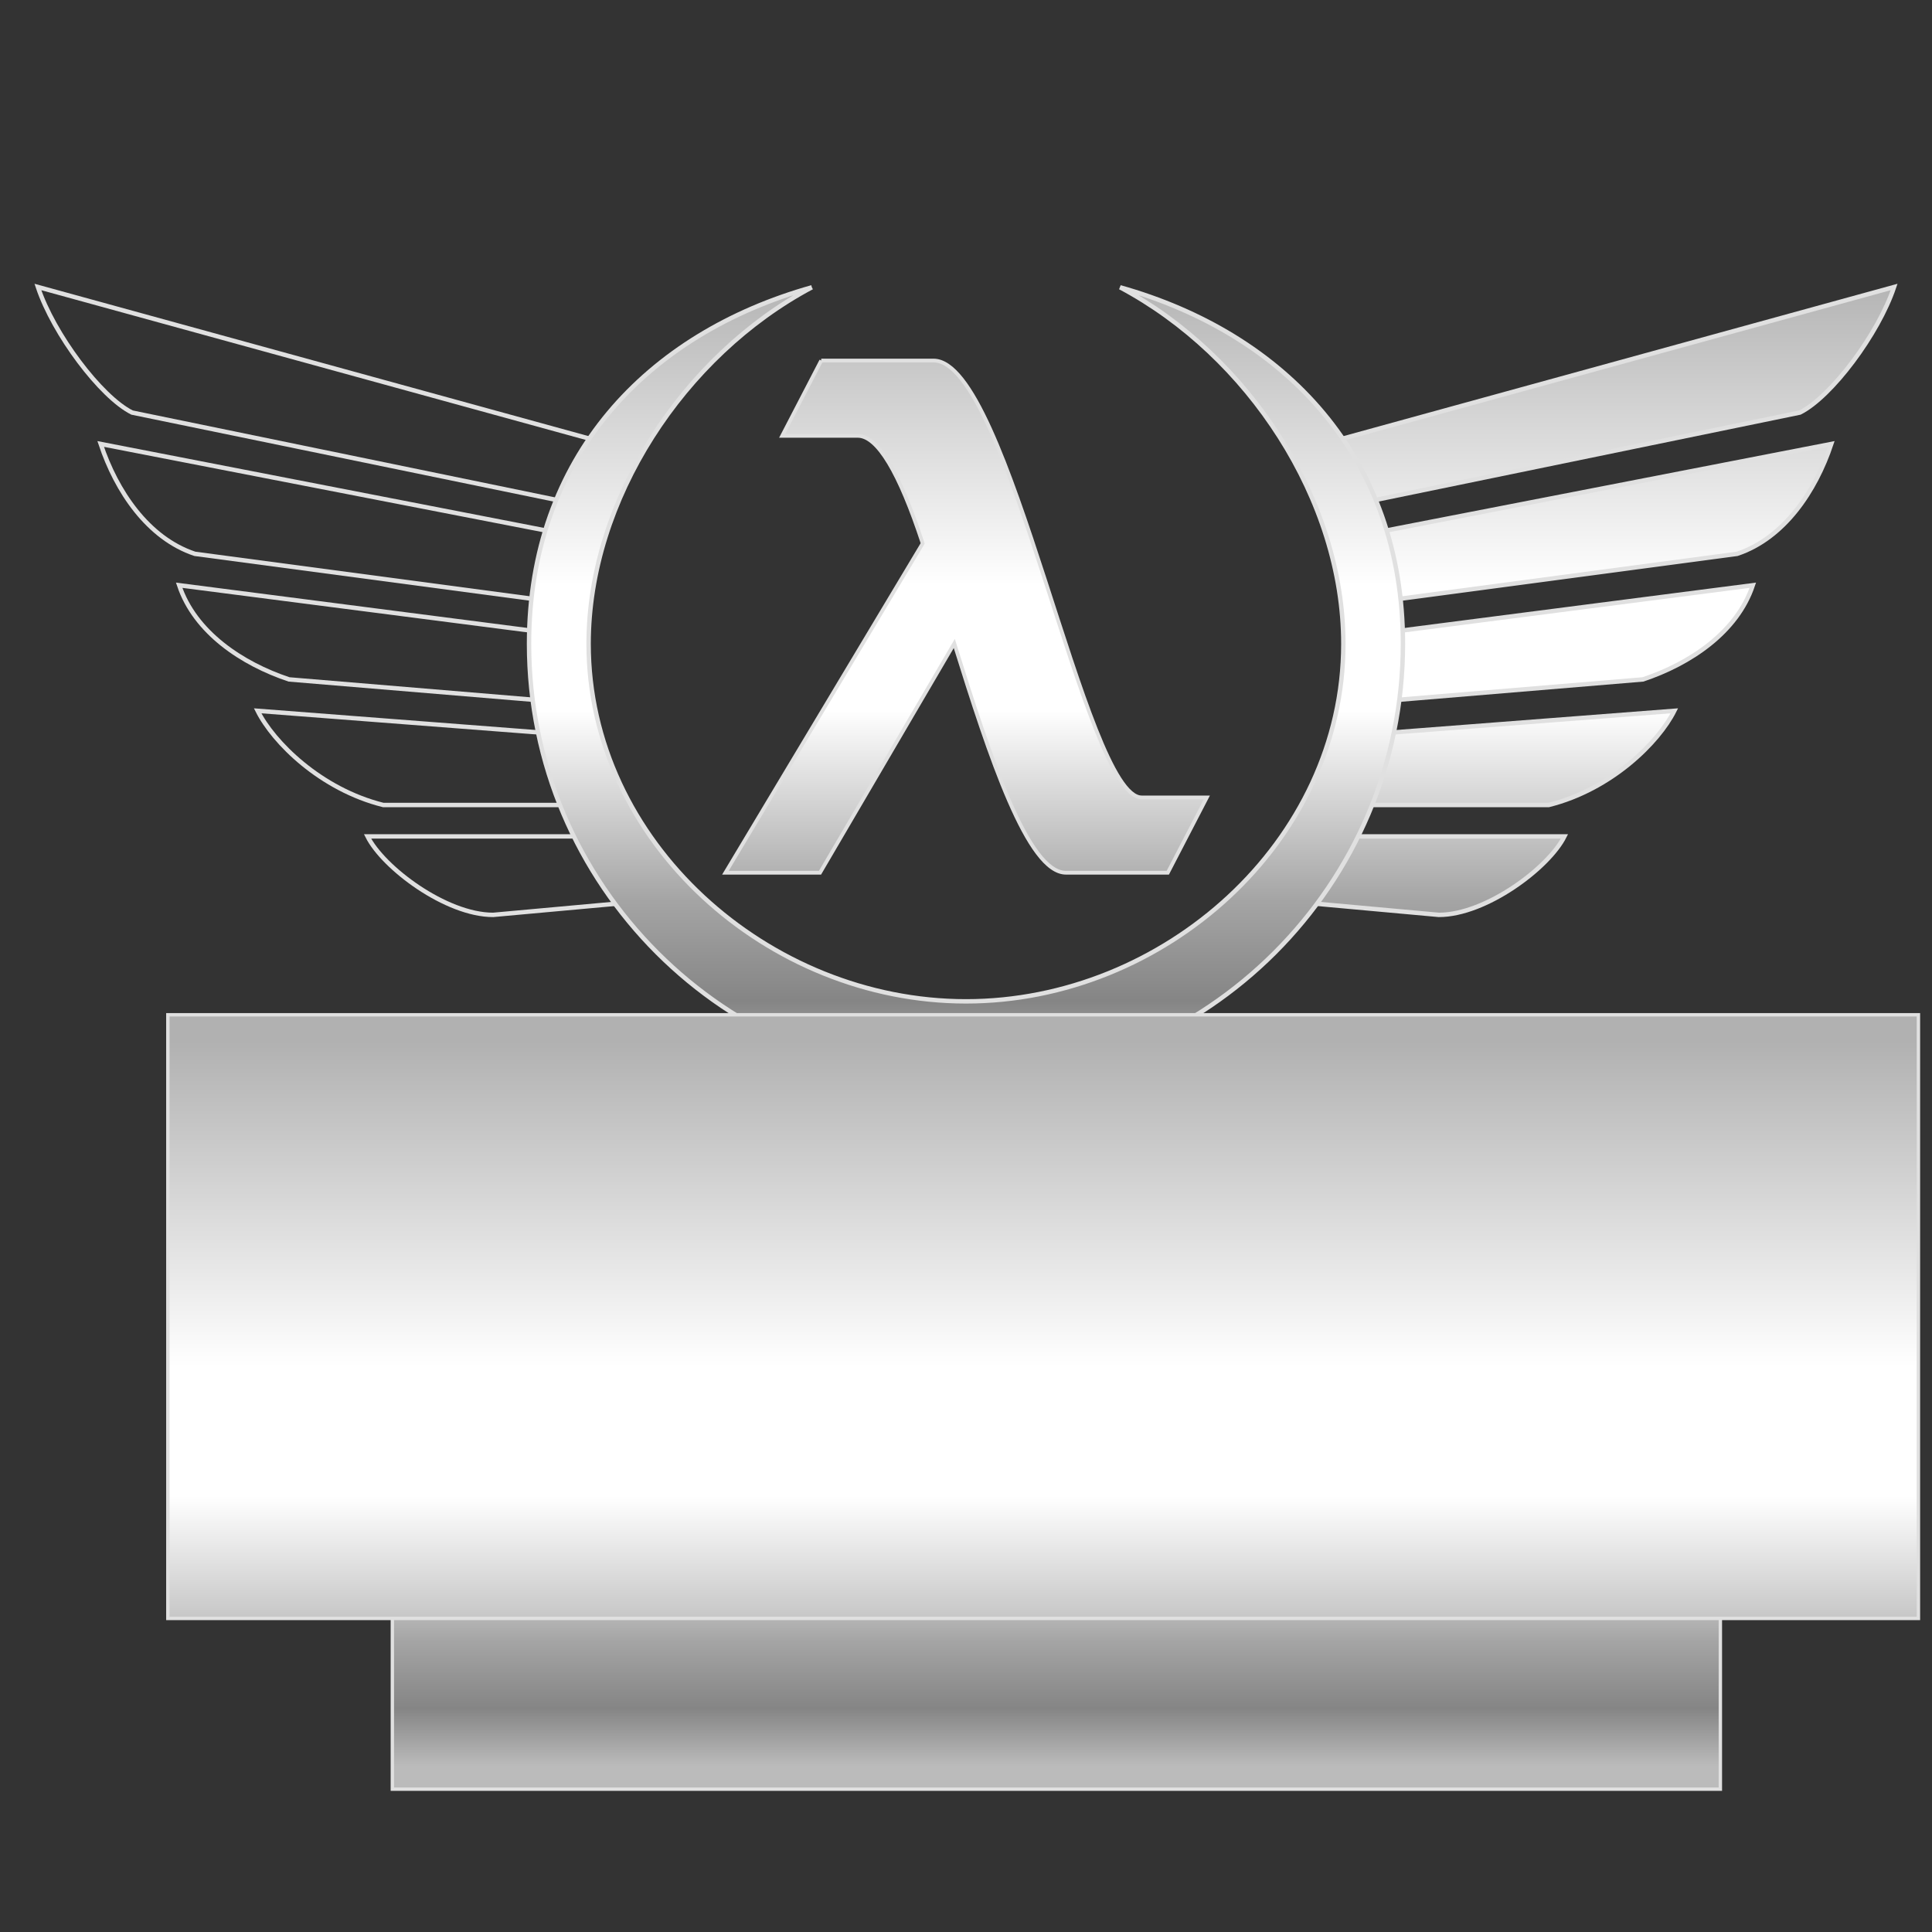 <?xml version="1.0" encoding="UTF-8" standalone="no"?>
<!-- Created with Inkscape (http://www.inkscape.org/) -->

<svg
   xmlns:osb="http://www.openswatchbook.org/uri/2009/osb"
   xmlns:dc="http://purl.org/dc/elements/1.1/"
   xmlns:cc="http://creativecommons.org/ns#"
   xmlns:rdf="http://www.w3.org/1999/02/22-rdf-syntax-ns#"
   xmlns:svg="http://www.w3.org/2000/svg"
   xmlns="http://www.w3.org/2000/svg"
   xmlns:xlink="http://www.w3.org/1999/xlink"
   xmlns:sodipodi="http://sodipodi.sourceforge.net/DTD/sodipodi-0.dtd"
   xmlns:inkscape="http://www.inkscape.org/namespaces/inkscape"
   inkscape:export-ydpi="48"
   inkscape:export-xdpi="48"
   inkscape:export-filename="C:\Users\NTRF\projects\sourcemods\blamod_icon_64.png"
   sodipodi:docname="blamod_logo_vertical.svg"
   width="256"
   height="256"
   viewBox="0 0 240 240"
   id="svg2"
   version="1.1"
   inkscape:version="0.92.1 r15371">
  <rect x="0" y="0" width="240" height="240" fill="#333333" stroke="none"/>
  <sodipodi:namedview
     inkscape:object-paths="true"
     inkscape:measure-end="61.7944,84.6021"
     inkscape:measure-start="54.1627,84.6021"
     units="px"
     inkscape:snap-to-guides="true"
     inkscape:snap-grids="true"
     inkscape:snap-intersection-paths="true"
     inkscape:snap-nodes="true"
     id="base"
     pagecolor="#000000"
     bordercolor="#666666"
     borderopacity="1.0"
     inkscape:pageopacity="1"
     inkscape:pageshadow="2"
     inkscape:zoom="2.4610132"
     inkscape:cx="50.930488"
     inkscape:cy="111.42284"
     inkscape:document-units="px"
     inkscape:current-layer="layer3"
     showgrid="true"
     showguides="true"
     inkscape:guide-bbox="true"
     inkscape:snap-others="true"
     inkscape:snap-bbox="true"
     guidetolerance="10000"
     inkscape:snap-perpendicular="true"
     inkscape:object-nodes="true"
     inkscape:snap-midpoints="true"
     inkscape:snap-smooth-nodes="true"
     inkscape:window-width="1920"
     inkscape:window-height="1028"
     inkscape:window-x="-5"
     inkscape:window-y="-5"
     inkscape:window-maximized="1">
    <inkscape:grid
       spacingy="1"
       spacingx="1"
       originy="0"
       originx="0"
       type="xygrid"
       id="grid3336"
       dotted="false" />
    <sodipodi:guide
       inkscape:locked="false"
       position="32,1015"
       orientation="0,1"
       id="guide3344" />
  </sodipodi:namedview>
  <defs
     id="defs4">
    <linearGradient
       inkscape:collect="always"
       id="linearGradient4598">
      <stop
         style="stop-color:#bbbbbb;stop-opacity:1"
         offset="0"
         id="stop4586" />
      <stop
         id="stop4588"
         offset="0.106"
         style="stop-color:#858585;stop-opacity:1" />
      <stop
         id="stop4590"
         offset="0.231"
         style="stop-color:#a5a5a5;stop-opacity:1" />
      <stop
         id="stop4592"
         offset="0.462"
         style="stop-color:#ffffff;stop-opacity:1" />
      <stop
         style="stop-color:#ffffff;stop-opacity:1"
         offset="0.615"
         id="stop4594" />
      <stop
         style="stop-color:#b1b1b1;stop-opacity:1"
         offset="1"
         id="stop4596" />
    </linearGradient>
    <linearGradient
       id="linearGradient4156"
       osb:paint="solid">
      <stop
         style="stop-color:#000000;stop-opacity:1;"
         offset="0"
         id="stop4158" />
    </linearGradient>
    <clipPath
       id="clipPath8838"
       clipPathUnits="userSpaceOnUse">
      <g
         inkscape:label="Clip"
         id="use8840" />
    </clipPath>
    <clipPath
       id="clipPath5145"
       clipPathUnits="userSpaceOnUse">
      <path
         style="opacity:1;fill:#68ffff;fill-opacity:0.431;fill-rule:evenodd;stroke:none;stroke-width:3.75;stroke-miterlimit:4;stroke-dasharray:none;stroke-opacity:1"
         d="m 2.471,939.088 v 54.999 H 122.471 v -54.999 z m 60,3.43 a 25.306,25.306 0 0 1 25.305,25.305 25.306,25.306 0 0 1 -25.305,25.307 25.306,25.306 0 0 1 -25.305,-25.307 25.306,25.306 0 0 1 25.305,-25.305 z"
         id="path5147"
         inkscape:connector-curvature="0" />
    </clipPath>
    <linearGradient
       inkscape:collect="always"
       xlink:href="#linearGradient4598"
       id="linearGradient4902"
       x1="62.471"
       y1="996.088"
       x2="62.471"
       y2="944.088"
       gradientUnits="userSpaceOnUse" />
    <linearGradient
       inkscape:collect="always"
       xlink:href="#linearGradient4598"
       id="linearGradient4919"
       x1="232.828"
       y1="109.028"
       x2="232.828"
       y2="34.361"
       gradientUnits="userSpaceOnUse" />
    <linearGradient
       inkscape:collect="always"
       xlink:href="#linearGradient4598"
       id="linearGradient4921"
       x1="223.069"
       y1="33.769"
       x2="223.069"
       y2="-14.231"
       gradientUnits="userSpaceOnUse" />
    <linearGradient
       inkscape:collect="always"
       xlink:href="#linearGradient4598"
       id="linearGradient4935"
       gradientUnits="userSpaceOnUse"
       x1="3.129"
       y1="965.056"
       x2="43.486"
       y2="965.056" />
    <linearGradient
       inkscape:collect="always"
       xlink:href="#linearGradient4598"
       id="linearGradient4614"
       gradientUnits="userSpaceOnUse"
       x1="62.471"
       y1="996.088"
       x2="62.471"
       y2="944.088" />
    <linearGradient
       inkscape:collect="always"
       xlink:href="#linearGradient4598"
       id="linearGradient4616"
       gradientUnits="userSpaceOnUse"
       x1="62.471"
       y1="996.088"
       x2="62.471"
       y2="944.088" />
    <linearGradient
       inkscape:collect="always"
       xlink:href="#linearGradient4598"
       id="linearGradient4618"
       gradientUnits="userSpaceOnUse"
       x1="62.471"
       y1="996.088"
       x2="62.471"
       y2="944.088" />
    <linearGradient
       inkscape:collect="always"
       xlink:href="#linearGradient4598"
       id="linearGradient4620"
       gradientUnits="userSpaceOnUse"
       x1="62.471"
       y1="996.088"
       x2="62.471"
       y2="944.088" />
    <linearGradient
       inkscape:collect="always"
       xlink:href="#linearGradient4598"
       id="linearGradient4622"
       gradientUnits="userSpaceOnUse"
       x1="223.069"
       y1="33.769"
       x2="223.069"
       y2="-14.231" />
    <linearGradient
       inkscape:collect="always"
       xlink:href="#linearGradient4598"
       id="linearGradient4624"
       gradientUnits="userSpaceOnUse"
       x1="223.069"
       y1="33.769"
       x2="223.069"
       y2="-14.231" />
    <linearGradient
       inkscape:collect="always"
       xlink:href="#linearGradient4598"
       id="linearGradient4626"
       gradientUnits="userSpaceOnUse"
       x1="223.069"
       y1="33.769"
       x2="223.069"
       y2="-14.231" />
    <linearGradient
       inkscape:collect="always"
       xlink:href="#linearGradient4598"
       id="linearGradient4628"
       gradientUnits="userSpaceOnUse"
       x1="232.828"
       y1="109.028"
       x2="232.828"
       y2="34.361" />
    <linearGradient
       inkscape:collect="always"
       xlink:href="#linearGradient4598"
       id="linearGradient4630"
       gradientUnits="userSpaceOnUse"
       x1="232.828"
       y1="109.028"
       x2="232.828"
       y2="34.361" />
    <linearGradient
       inkscape:collect="always"
       xlink:href="#linearGradient4598"
       id="linearGradient4632"
       gradientUnits="userSpaceOnUse"
       x1="232.828"
       y1="109.028"
       x2="232.828"
       y2="34.361" />
    <linearGradient
       inkscape:collect="always"
       xlink:href="#linearGradient4598"
       id="linearGradient5008"
       gradientUnits="userSpaceOnUse"
       x1="62.471"
       y1="996.088"
       x2="62.471"
       y2="944.088" />
    <linearGradient
       inkscape:collect="always"
       xlink:href="#linearGradient4598"
       id="linearGradient5010"
       gradientUnits="userSpaceOnUse"
       x1="62.471"
       y1="996.088"
       x2="62.471"
       y2="944.088" />
    <linearGradient
       inkscape:collect="always"
       xlink:href="#linearGradient4598"
       id="linearGradient5012"
       gradientUnits="userSpaceOnUse"
       x1="62.471"
       y1="996.088"
       x2="62.471"
       y2="944.088" />
    <linearGradient
       inkscape:collect="always"
       xlink:href="#linearGradient4598"
       id="linearGradient5014"
       gradientUnits="userSpaceOnUse"
       x1="62.471"
       y1="996.088"
       x2="62.471"
       y2="944.088" />
    <linearGradient
       inkscape:collect="always"
       xlink:href="#linearGradient4598"
       id="linearGradient5016"
       gradientUnits="userSpaceOnUse"
       x1="62.471"
       y1="996.088"
       x2="62.471"
       y2="944.088" />
    <linearGradient
       inkscape:collect="always"
       xlink:href="#linearGradient4598"
       id="linearGradient5018"
       gradientUnits="userSpaceOnUse"
       x1="62.471"
       y1="996.088"
       x2="62.471"
       y2="944.088" />
  </defs>
  <g
     style="display:inline"
     transform="translate(0,-812.362)"
     inkscape:label="Layer 1"
     inkscape:groupmode="layer"
     id="layer1" />
  <g
     style="display:inline"
     transform="translate(0,-812.362)"
     inkscape:groupmode="layer"
     id="layer2"
     inkscape:label="Bottom">
    <g
       inkscape:export-ydpi="192"
       inkscape:export-xdpi="192"
       transform="matrix(1.95,0,0,1.95,-1.818,-994.91)"
       id="g5013"
       style="fill:url(#linearGradient4902);fill-opacity:1">
      <g
         style="fill:url(#linearGradient4614);fill-opacity:1;stroke:#e0e0e0;stroke-width:0.281;stroke-miterlimit:4;stroke-dasharray:none;stroke-opacity:1"
         inkscape:export-ydpi="320"
         inkscape:export-xdpi="320"
         clip-path="url(#clipPath5145)"
         id="g5143">
        <use
           x="0"
           y="0"
           xlink:href="#g4518"
           id="use4567"
           width="100%"
           height="100%"
           transform="matrix(-1,0,0,1,124.941,0)"
           style="display:inline;fill:url(#linearGradient4935);fill-opacity:1;stroke:#e0e0e0;stroke-width:0.281;stroke-miterlimit:4;stroke-dasharray:none;stroke-opacity:1"
           inkscape:export-xdpi="320"
           inkscape:export-ydpi="320" />
        <g
           id="g4518"
           style="display:inline;fill:url(#linearGradient5018);fill-opacity:1;stroke:#e0e0e0;stroke-width:0.281;stroke-miterlimit:4;stroke-dasharray:none;stroke-opacity:1"
           inkscape:export-xdpi="320"
           inkscape:export-ydpi="320">
          <path
             id="path3704"
             d="m 43.346,956.088 c 0,0 -40,-11 -40,-11 1,3 4,7 6,8 0,0 34,7 34,7 0,0 0,-4 0,-4"
             style="fill:url(#linearGradient5008);fill-opacity:1;fill-rule:evenodd;stroke:#e0e0e0;stroke-width:0.281;stroke-linecap:butt;stroke-linejoin:miter;stroke-miterlimit:4;stroke-dasharray:none;stroke-opacity:1"
             inkscape:connector-curvature="0" />
          <path
             id="path4511"
             d="m 43.346,962.088 c 0,0 -36,-7 -36,-7 1,3 3,6 6,7 0,0 30,4 30,4 0,0 0,-4 0,-4"
             style="fill:url(#linearGradient5010);fill-opacity:1;fill-rule:evenodd;stroke:#e0e0e0;stroke-width:0.281;stroke-linecap:butt;stroke-linejoin:miter;stroke-miterlimit:4;stroke-dasharray:none;stroke-opacity:1"
             inkscape:connector-curvature="0" />
          <path
             id="path4513"
             d="m 43.346,968.088 c 0,0 -31,-4 -31,-4 1,3 4,5 7,6 0,0 24,2 24,2 0,0 0,-4 0,-4"
             style="fill:url(#linearGradient5012);fill-opacity:1;fill-rule:evenodd;stroke:#e0e0e0;stroke-width:0.281;stroke-linecap:butt;stroke-linejoin:miter;stroke-miterlimit:4;stroke-dasharray:none;stroke-opacity:1"
             inkscape:connector-curvature="0" />
          <path
             style="fill:url(#linearGradient5014);fill-opacity:1;fill-rule:evenodd;stroke:#e0e0e0;stroke-width:0.281;stroke-linecap:butt;stroke-linejoin:miter;stroke-miterlimit:4;stroke-dasharray:none;stroke-opacity:1"
             d="m 43.346,974.088 c 0,0 -26,-2 -26,-2 1,2 4,5 8,6 0,0 18,0 18,0 0,0 0,-4 0,-4"
             id="path4537"
             inkscape:connector-curvature="0" />
          <path
             id="path4543"
             d="m 43.346,980.088 c 0,0 -19,0 -19,0 1,2 5,5 8,5 0,0 11,-1 11,-1 0,0 0,-4 0,-4"
             style="fill:url(#linearGradient5016);fill-opacity:1;fill-rule:evenodd;stroke:#e0e0e0;stroke-width:0.281;stroke-linecap:butt;stroke-linejoin:miter;stroke-miterlimit:4;stroke-dasharray:none;stroke-opacity:1"
             inkscape:connector-curvature="0" />
        </g>
      </g>
      <g
         inkscape:export-ydpi="320"
         inkscape:export-xdpi="320"
         style="display:inline;fill:url(#linearGradient4618);fill-opacity:1;stroke:#e0e0e0;stroke-width:0.238;stroke-miterlimit:4;stroke-dasharray:none;stroke-opacity:1"
         id="g4152">
        <path
           id="path3338"
           d="m 53.248,949.774 c 0,0 -2.488,4.798 -2.488,4.798 0,0 4.822,0 4.822,0 1.249,0 2.643,2.325 4.129,6.851 0,0 -12.567,20.98 -12.567,20.98 0,0 6.027,0 6.027,0 0,0 8.553,-14.604 8.553,-14.604 2.27,7.285 4.694,14.604 7.117,14.604 0,0 6.485,-5e-5 6.485,-5e-5 0,0 2.488,-4.798 2.488,-4.798 0,0 -4.152,0 -4.152,0 -3.616,0 -8.438,-27.831 -13.259,-27.831 0,0 -7.155,10e-6 -7.155,10e-6"
           style="fill:url(#linearGradient4616);fill-opacity:1;fill-rule:evenodd;stroke:#e0e0e0;stroke-width:0.238;stroke-linecap:butt;stroke-linejoin:miter;stroke-miterlimit:4;stroke-dasharray:none;stroke-opacity:1"
           inkscape:connector-curvature="0" />
      </g>
      <path
         style="color:#000000;font-style:normal;font-variant:normal;font-weight:normal;font-stretch:normal;font-size:medium;line-height:normal;font-family:sans-serif;text-indent:0;text-align:start;text-decoration:none;text-decoration-line:none;text-decoration-style:solid;text-decoration-color:#000000;letter-spacing:normal;word-spacing:normal;text-transform:none;writing-mode:lr-tb;direction:ltr;baseline-shift:baseline;text-anchor:start;white-space:normal;clip-rule:nonzero;display:inline;overflow:visible;visibility:visible;opacity:1;isolation:auto;mix-blend-mode:normal;color-interpolation:sRGB;color-interpolation-filters:linearRGB;solid-color:#000000;solid-opacity:1;fill:url(#linearGradient4620);fill-opacity:1;fill-rule:evenodd;stroke:#e0e0e0;stroke-width:0.281;stroke-linecap:butt;stroke-linejoin:miter;stroke-miterlimit:4;stroke-dasharray:none;stroke-dashoffset:0;stroke-opacity:1;color-rendering:auto;image-rendering:auto;shape-rendering:auto;text-rendering:auto;enable-background:accumulate"
         d="m 52.652,945.109 c -10.509,2.956 -18.018,10.829 -18.018,22.713 0,15.344 12.493,27.836 27.836,27.836 15.344,0 27.836,-12.493 27.836,-27.836 0,-11.884 -7.509,-19.757 -18.018,-22.713 8.156,4.342 14.222,13.538 14.222,22.713 0,12.608 -11.432,22.775 -24.04,22.775 -12.608,0 -24.04,-10.167 -24.04,-22.775 0,-9.175 6.066,-18.371 14.222,-22.713 0,0 0,0 0,0"
         id="path4979"
         inkscape:connector-curvature="0" />
    </g>
  </g>
  <g
     inkscape:groupmode="layer"
     transform="translate(0,112)"
     style="display:inline"
     inkscape:label="Text"
     id="layer3">
    <g
       id="flowRoot4532"
       style="font-style:italic;font-variant:normal;font-weight:800;font-stretch:normal;font-size:42.667px;line-height:125%;font-family:Overpass;-inkscape-font-specification:'Overpass, Ultra-Bold Italic';font-variant-ligatures:normal;font-variant-caps:normal;font-variant-numeric:normal;font-feature-settings:normal;text-align:start;letter-spacing:-1.5px;word-spacing:0px;writing-mode:lr-tb;text-anchor:start;display:none;fill:#ffffff;fill-opacity:1;stroke:#e0e0e0;stroke-width:0.3;stroke-linecap:butt;stroke-linejoin:miter;stroke-miterlimit:4;stroke-dasharray:none;stroke-opacity:1"
       transform="matrix(0.937,0,0,0.937,-21.771,38.368)"
       aria-label="Blamod">
      <path
         style="display:none"
         inkscape:connector-curvature="0"
         id="path12360"
         d="m 155.661,10.687 -5.248,29.867 h 13.824 c 7.979,0 11.477,-4.352 11.477,-9.344 0,-2.688 -1.28,-5.035 -3.755,-6.101 3.2,-1.536 4.565,-4.565 4.565,-7.637 0,-3.328 -2.219,-6.784 -8.235,-6.784 z m 10.027,11.733 h -6.315 l 1.109,-6.357 h 7.125 c 2.517,0 3.157,1.621 3.157,2.816 0,1.835 -1.493,3.541 -5.077,3.541 z m -1.493,12.757 h -7.083 l 1.323,-7.381 h 7.381 c 2.773,0 3.755,1.493 3.755,3.456 0,2.517 -2.048,3.925 -5.376,3.925 z" />
      <path
         style="display:none"
         inkscape:connector-curvature="0"
         id="path12362"
         d="m 176.913,40.554 h 5.461 l 5.461,-30.805 -5.845,1.835 z" />
      <path
         style="display:none"
         inkscape:connector-curvature="0"
         id="path12364"
         d="m 198.691,40.554 h 5.419 l 2.261,-12.971 c 0.171,-1.024 0.299,-1.963 0.299,-2.56 0,-5.504 -4.949,-6.784 -7.765,-6.784 -3.584,0 -6.357,1.152 -8.576,2.56 l 0.811,4.48 c 2.048,-1.28 4.523,-2.176 6.869,-2.176 1.92,0 3.243,0.811 3.243,2.603 0,0.299 -0.043,0.768 -0.171,1.365 l -0.171,0.853 c -1.195,-0.725 -2.944,-1.28 -4.693,-1.28 -5.76,0 -9.728,3.029 -9.728,8.064 0,3.968 3.029,6.357 6.741,6.357 2.432,0 4.651,-1.024 5.803,-2.219 z m -3.925,-4.352 c -1.749,0 -2.816,-0.811 -2.816,-2.005 0,-2.048 2.091,-2.859 4.181,-2.859 1.707,0 3.072,0.341 4.053,0.768 l -0.427,2.304 c -1.195,0.981 -2.731,1.792 -4.992,1.792 z" />
      <path
         style="display:none"
         inkscape:connector-curvature="0"
         id="path12366"
         d="m 207.747,40.554 h 5.461 l 2.261,-12.885 c 0.64,-3.584 3.243,-4.181 4.267,-4.181 0.811,0 2.603,0.427 2.603,2.987 0,0.384 -0.043,0.768 -0.128,1.237 l -2.261,12.843 h 5.632 l 2.261,-12.885 c 0.64,-3.584 3.115,-4.181 4.181,-4.181 0.811,0 2.603,0.427 2.603,2.987 0,0.384 -0.043,0.768 -0.128,1.237 l -2.261,12.843 h 5.632 l 2.432,-13.696 c 0.128,-0.725 0.171,-1.408 0.171,-2.005 0,-4.992 -3.883,-6.613 -6.528,-6.613 -2.859,0 -5.12,1.067 -6.912,3.2 -0.768,-1.92 -2.645,-3.2 -4.736,-3.2 -2.304,0 -4.309,0.981 -5.675,2.517 l 0.341,-2.005 h -5.376 z" />
      <path
         style="display:none"
         inkscape:connector-curvature="0"
         id="path12368"
         d="m 251.213,41.066 c 6.571,0 11.221,-5.461 11.221,-13.525 0,-5.547 -3.157,-9.301 -8.32,-9.301 -6.869,0 -11.52,5.547 -11.52,13.269 0,6.144 2.901,9.557 8.619,9.557 z m 0.469,-5.376 c -2.432,0 -3.627,-1.707 -3.627,-4.992 0,-3.968 2.261,-7.125 5.248,-7.125 2.475,0 3.669,1.792 3.669,4.907 0,4.181 -2.261,7.211 -5.291,7.211 z" />
      <path
         style="display:none"
         inkscape:connector-curvature="0"
         id="path12370"
         d="m 270.965,41.066 c 2.091,0 3.925,-0.896 5.077,-2.475 l -0.341,1.963 h 5.376 l 5.419,-30.805 -5.845,1.835 -1.536,8.747 c -0.597,-1.024 -1.877,-2.091 -4.309,-2.091 -5.547,0 -10.795,5.035 -10.795,13.867 0,5.333 2.603,8.96 6.955,8.96 z m 1.92,-5.333 c -2.347,0 -3.413,-1.792 -3.413,-4.395 0,-4.224 2.005,-7.765 5.632,-7.765 1.707,0 2.731,0.853 3.157,1.835 l -1.493,8.533 c -0.853,1.067 -2.389,1.792 -3.883,1.792 z" />
    </g>
    <flowRoot
       inkscape:export-ydpi="320"
       inkscape:export-xdpi="320"
       xml:space="preserve"
       id="flowRoot4531"
       style="font-style:italic;font-variant:normal;font-weight:normal;font-stretch:normal;font-size:18.667px;line-height:125%;font-family:Overpass;-inkscape-font-specification:'Overpass, Italic';font-variant-ligatures:normal;font-variant-caps:normal;font-variant-numeric:normal;font-feature-settings:normal;text-align:end;letter-spacing:2.5px;word-spacing:0px;writing-mode:lr-tb;text-anchor:end;fill:url(#linearGradient4921);fill-opacity:1;stroke:#e0e0e0;stroke-width:0.3;stroke-linecap:butt;stroke-linejoin:miter;stroke-miterlimit:4;stroke-dasharray:none;stroke-opacity:1"
       transform="matrix(1.406,0,0,1.406,-137.895,59.902)"><flowRegion
         id="flowRegion4525"
         style="font-style:italic;font-variant:normal;font-weight:normal;font-stretch:normal;font-size:18.667px;font-family:Overpass;-inkscape-font-specification:'Overpass, Italic';font-variant-ligatures:normal;font-variant-caps:normal;font-variant-numeric:normal;font-feature-settings:normal;text-align:end;letter-spacing:2.5px;word-spacing:0px;writing-mode:lr-tb;text-anchor:end;fill:url(#linearGradient4624);fill-opacity:1;stroke:#e0e0e0;stroke-width:0.3;stroke-miterlimit:4;stroke-dasharray:none;stroke-opacity:1"><rect
           id="rect4523"
           width="117.333"
           height="32"
           x="132.741"
           y="3.814"
           style="font-style:italic;font-variant:normal;font-weight:normal;font-stretch:normal;font-size:18.667px;font-family:Overpass;-inkscape-font-specification:'Overpass, Italic';font-variant-ligatures:normal;font-variant-caps:normal;font-variant-numeric:normal;font-feature-settings:normal;text-align:end;letter-spacing:2.5px;word-spacing:0px;writing-mode:lr-tb;text-anchor:end;fill:url(#linearGradient4622);fill-opacity:1;stroke:#e0e0e0;stroke-width:0.3;stroke-miterlimit:4;stroke-dasharray:none;stroke-opacity:1"
           ry="8.401031e-010"
           rx="0" /></flowRegion><flowPara
         id="flowPara4600"
         style="fill:url(#linearGradient4626)">REBORN</flowPara></flowRoot>    <flowRoot
       transform="matrix(1.406,0,0,1.406,-151.618,-30.931)"
       style="font-style:italic;font-variant:normal;font-weight:bold;font-stretch:normal;font-size:42.667px;line-height:125%;font-family:Overpass;-inkscape-font-specification:'Overpass, Bold Italic';font-variant-ligatures:normal;font-variant-caps:normal;font-variant-numeric:normal;font-feature-settings:normal;text-align:start;letter-spacing:-1.5px;word-spacing:0px;writing-mode:lr-tb;text-anchor:start;fill:url(#linearGradient4919);fill-opacity:1;stroke:#e0e0e0;stroke-width:0.3;stroke-linecap:butt;stroke-linejoin:miter;stroke-miterlimit:4;stroke-dasharray:none;stroke-opacity:1"
       id="flowRoot12429"
       xml:space="preserve"><flowRegion
         style="font-style:italic;font-variant:normal;font-weight:bold;font-stretch:normal;font-size:42.667px;font-family:Overpass;-inkscape-font-specification:'Overpass, Bold Italic';font-variant-ligatures:normal;font-variant-caps:normal;font-variant-numeric:normal;font-feature-settings:normal;text-align:start;letter-spacing:-1.5px;writing-mode:lr-tb;text-anchor:start;fill:url(#linearGradient4630);fill-opacity:1;stroke:#e0e0e0;stroke-width:0.3;stroke-miterlimit:4;stroke-dasharray:none;stroke-opacity:1"
         id="flowRegion12431"><rect
           style="font-style:italic;font-variant:normal;font-weight:bold;font-stretch:normal;font-size:42.667px;font-family:Overpass;-inkscape-font-specification:'Overpass, Bold Italic';font-variant-ligatures:normal;font-variant-caps:normal;font-variant-numeric:normal;font-feature-settings:normal;text-align:start;letter-spacing:-1.5px;writing-mode:lr-tb;text-anchor:start;fill:url(#linearGradient4628);fill-opacity:1;stroke:#e0e0e0;stroke-width:0.3;stroke-miterlimit:4;stroke-dasharray:none;stroke-opacity:1"
           y="32"
           x="122.667"
           height="53.333"
           width="154.667"
           id="rect12433" /></flowRegion><flowPara
         id="flowPara12435"
         style="fill:url(#linearGradient4632);fill-opacity:1">Blamod</flowPara></flowRoot>  </g>
</svg>
